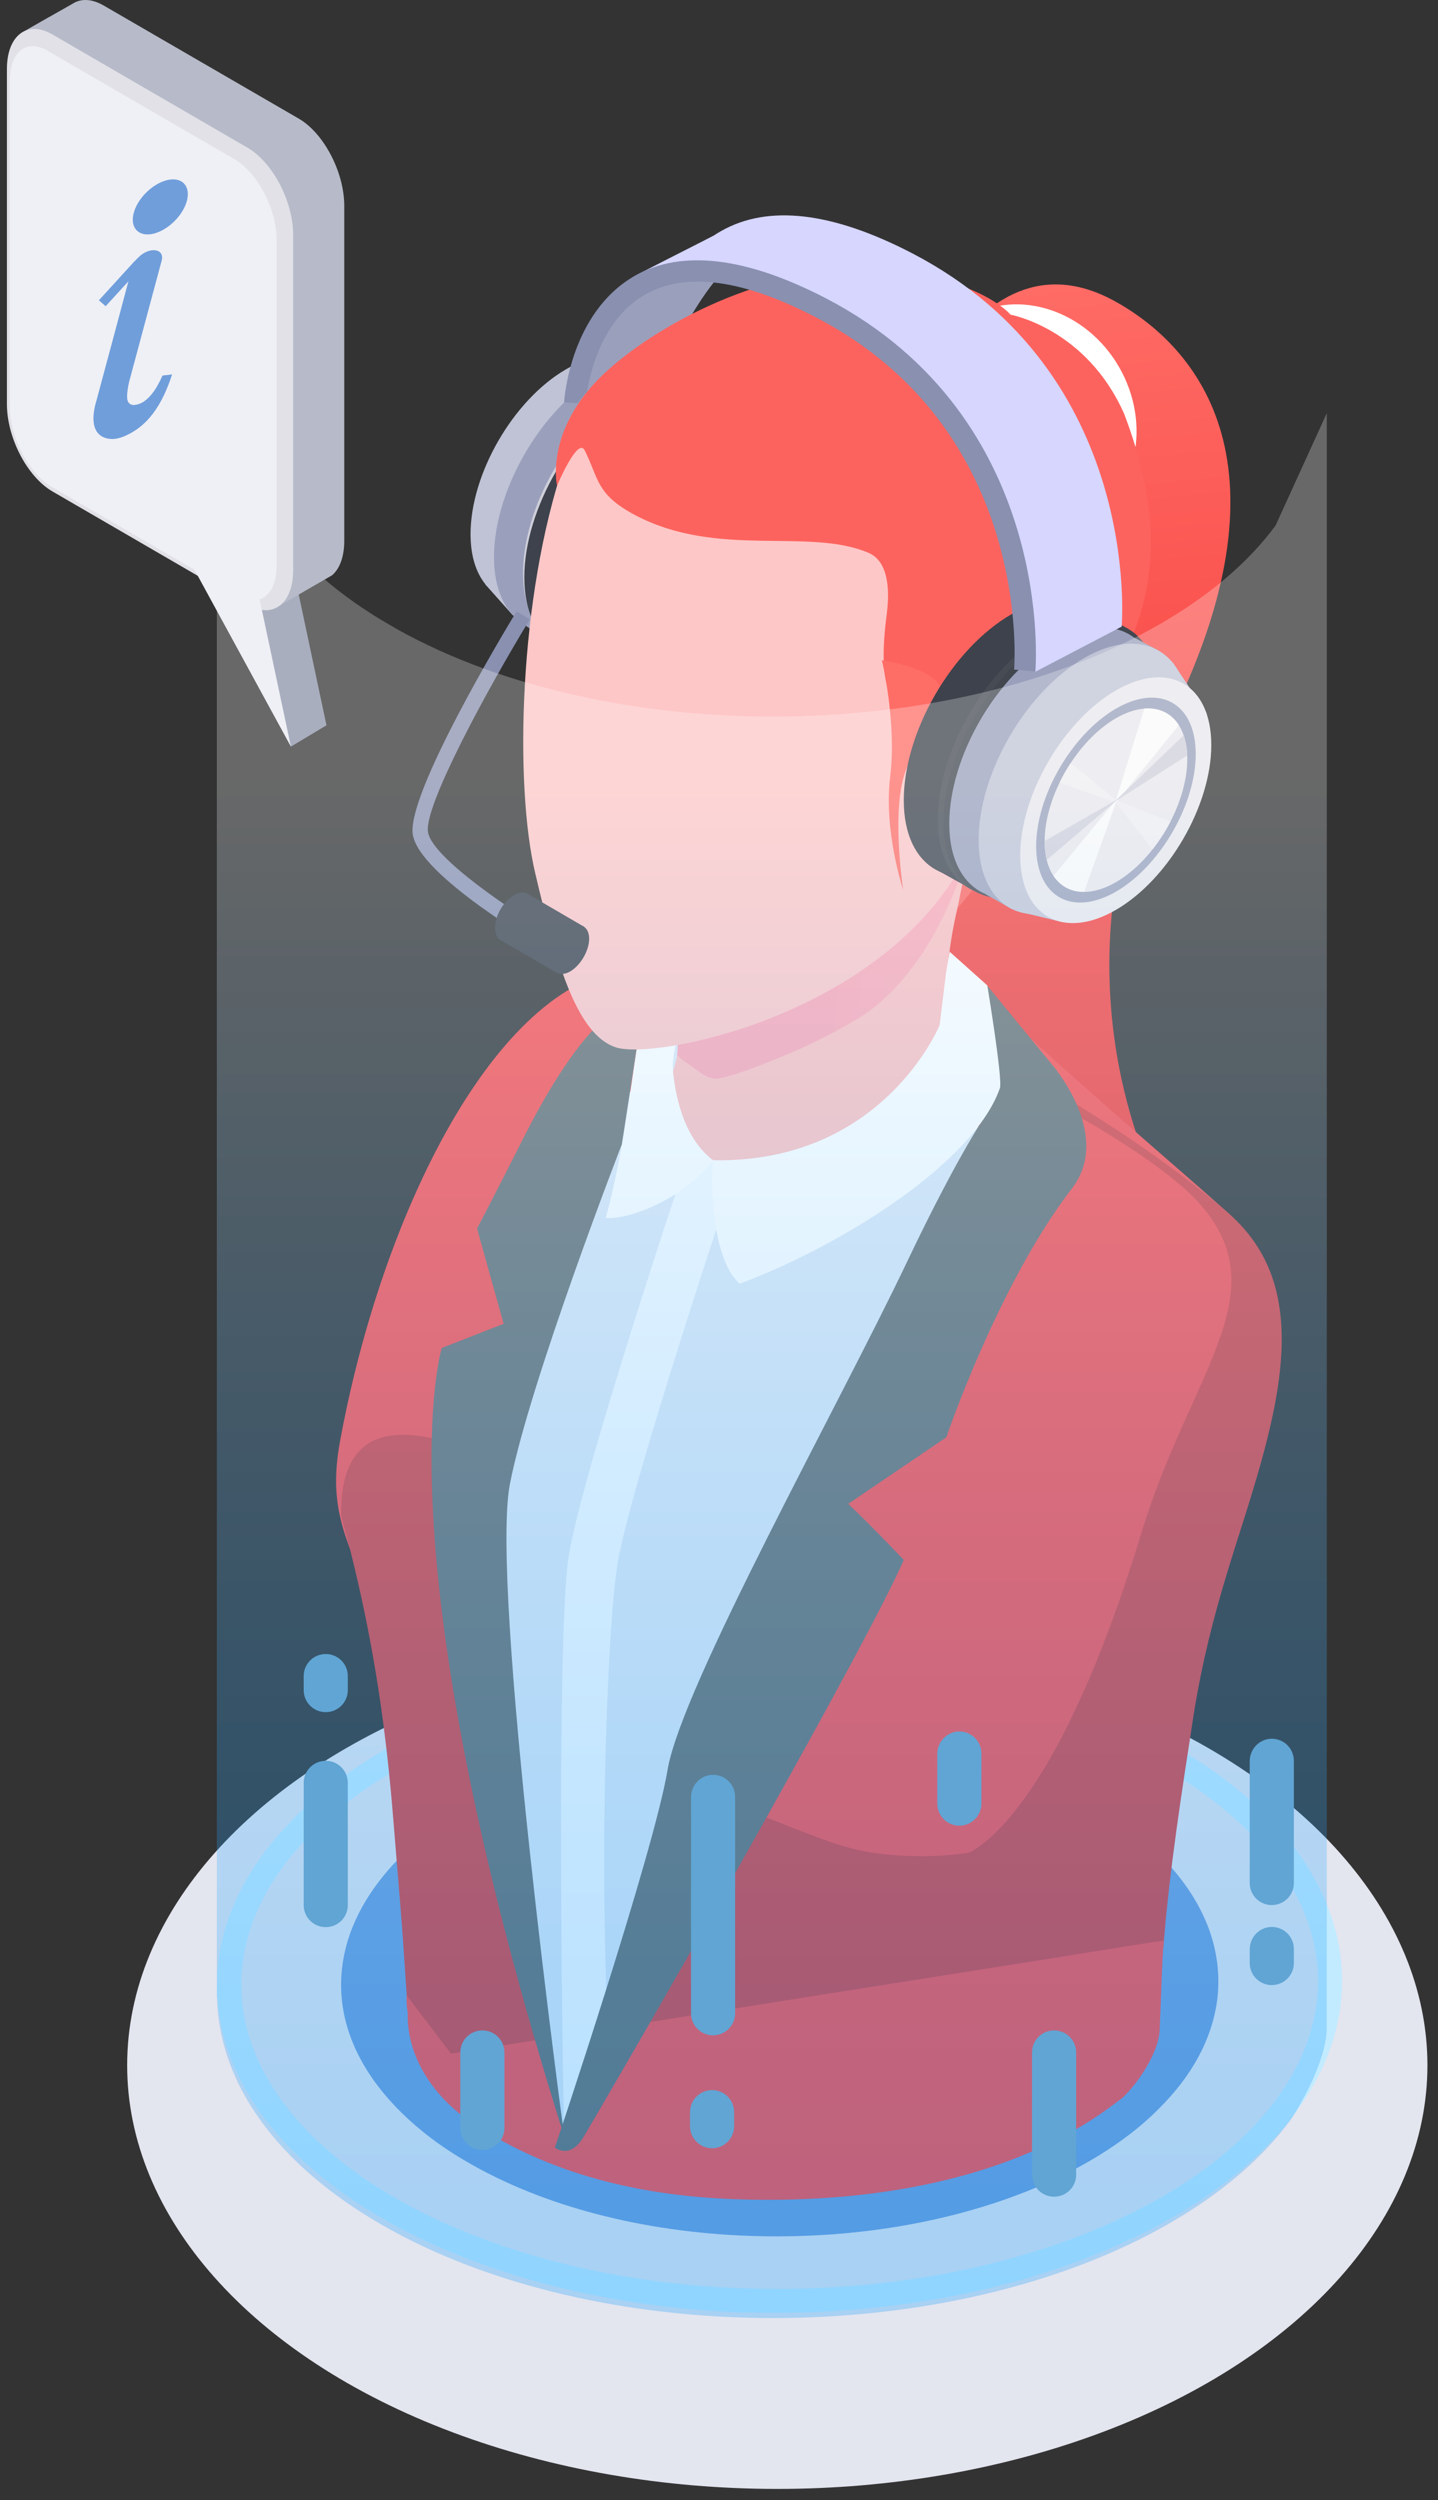 <svg width="126" height="219" viewBox="0 0 126 219" fill="none" xmlns="http://www.w3.org/2000/svg">
<rect x="0" y="0" width="126" height="219" fill="#333333" stroke="none"/>
<ellipse rx="56.966" ry="37.11" transform="matrix(-1 0 0 1 68.108 180.908)" fill="#E3E5EF"/>
<path d="M68.021 202.587C93.829 202.587 115.717 190.763 117.478 175.505C118.082 170.292 116.304 165.114 112.351 160.523C104.566 151.461 88.926 145.454 71.56 144.85C44.476 143.918 20.982 156.035 19.135 171.898C18.53 177.11 20.308 182.288 24.244 186.88C32.029 195.942 47.669 201.948 65.035 202.552C66.053 202.57 67.037 202.587 68.021 202.587ZM68.557 146.904C69.523 146.904 70.507 146.922 71.491 146.956C88.287 147.543 103.34 153.273 110.763 161.904C114.319 166.046 115.924 170.655 115.389 175.263C113.68 190.056 91.136 201.361 65.139 200.447C48.342 199.86 33.29 194.129 25.867 185.499C22.311 181.356 20.705 176.748 21.241 172.139C22.881 157.899 43.82 146.904 68.557 146.904Z" fill="#C2EBFF"/>
<path d="M35.827 185.672C37.346 187.07 39.159 188.382 41.213 189.538C47.548 193.163 56.11 195.527 65.743 195.855C78.81 196.304 90.773 192.938 98.368 187.415C99.197 186.811 99.957 186.207 100.682 185.534C100.975 185.275 101.268 184.981 101.545 184.705C104.445 181.84 106.24 178.578 106.672 175.039C107.155 170.707 105.48 166.599 102.166 163.06C102.08 162.957 101.976 162.853 101.873 162.75C100.768 161.61 99.473 160.523 98.023 159.522C91.533 154.965 81.9 151.944 70.887 151.565C64.448 151.34 58.268 152.031 52.761 153.481C46.53 155.086 41.161 157.623 37.191 160.799C36.19 161.61 35.292 162.439 34.481 163.285C31.96 166.029 30.355 169.084 29.975 172.364C29.406 177.231 31.632 181.84 35.827 185.672Z" fill="#709EDB"/>
<path d="M56.887 33.019L57.664 31.673L53.97 31.224V31.241C52.692 31.086 51.208 31.414 49.602 32.346C44.976 35.021 41.23 41.494 41.23 46.793C41.23 48.692 41.713 50.176 42.542 51.194V51.212L42.628 51.315C42.646 51.35 42.68 51.367 42.697 51.384L44.941 53.904L45.615 52.731C46.806 52.782 48.152 52.42 49.602 51.592C54.229 48.916 57.974 42.443 57.974 37.144C57.957 35.401 57.578 34.02 56.887 33.019Z" fill="#BFC3D5"/>
<path d="M62.273 33.727L58.786 32.053V32.07C57.146 31.259 54.937 31.448 52.52 32.864C47.41 35.815 43.284 42.944 43.284 48.795C43.284 51.626 44.251 53.628 45.839 54.629V54.647L48.584 56.563L49.378 55.251C50.362 55.096 51.432 54.716 52.537 54.077C57.647 51.126 61.772 43.997 61.772 38.146C61.772 37.075 61.634 36.126 61.375 35.298L62.273 33.727Z" fill="#9AA0BC"/>
<path d="M51.208 34.883L59.977 28.669C59.977 28.669 63.171 22.749 65.052 22.818C66.934 22.904 49.309 22.317 51.208 34.883Z" fill="#9AA0BC"/>
<path d="M48.498 56.125C44.91 54.028 44.946 47.29 48.578 41.077C52.211 34.864 58.065 31.527 61.654 33.625C65.242 35.722 65.206 42.46 61.574 48.673C57.941 54.887 52.087 58.223 48.498 56.125Z" fill="#CFCFDA"/>
<path d="M45.943 50.573C45.943 56.562 50.172 58.962 55.385 55.958C60.599 52.955 64.828 45.654 64.828 39.664C64.828 33.675 60.599 31.276 55.385 34.279C50.172 37.3 45.943 44.584 45.943 50.573Z" fill="#3D424C"/>
<path d="M65.052 35.401L62.273 33.727L48.342 56.407L51.173 58.064L65.052 35.401Z" fill="#3D424C"/>
<path d="M48.342 51.954C48.342 57.943 52.572 60.343 57.785 57.339C62.998 54.336 67.227 47.035 67.227 41.045C67.227 35.056 62.998 32.657 57.785 35.66C52.572 38.681 48.342 45.982 48.342 51.954Z" fill="#41464F"/>
<path d="M51.208 50.659C51.208 54.974 54.263 56.718 58.009 54.543C61.772 52.368 64.81 47.121 64.81 42.806C64.81 38.491 61.755 36.747 58.009 38.922C54.263 41.097 51.208 46.344 51.208 50.659Z" fill="#3D424C"/>
<path d="M51.743 50.003C51.743 53.835 54.453 55.371 57.785 53.455C61.117 51.522 63.827 46.862 63.827 43.03C63.827 39.198 61.117 37.662 57.785 39.578C54.453 41.494 51.743 46.171 51.743 50.003Z" fill="#393842"/>
<path d="M53.489 52.551C51.456 51.362 51.477 47.544 53.536 44.021C55.596 40.499 58.913 38.607 60.946 39.795C62.979 40.984 62.958 44.803 60.898 48.325C58.839 51.847 55.522 53.739 53.489 52.551Z" fill="#3D424C"/>
<path d="M77.654 42.547C77.654 42.547 84.076 18.865 97.696 26.391C104.998 30.43 113.75 40.821 102.236 63.588C91.792 84.197 100.837 102.527 100.837 102.527C100.837 102.527 91.257 95.882 86.389 91.325C81.521 86.769 82.177 86.061 82.816 71.924C83.437 57.823 77.654 42.547 77.654 42.547Z" fill="url(#paint0_linear)"/>
<path d="M95.21 45.827C90.756 48.398 84.818 46.431 81.952 41.459C79.087 36.471 80.364 30.361 84.8 27.789C89.254 25.217 95.192 27.185 98.058 32.156C100.923 37.144 99.646 43.255 95.21 45.827Z" fill="white"/>
<path d="M30.614 135.547C30.631 135.582 30.649 135.599 30.649 135.616C32.219 139.88 35.068 145.006 37.191 157.123C38.227 162.888 39.073 170.275 39.539 179.924C39.625 181.995 40.281 183.963 41.23 185.862C47.566 189.486 56.128 191.851 65.76 192.179C78.828 192.628 90.79 189.262 98.386 183.739C98.817 181.098 99.939 178.526 100.803 175.971C101.32 174.383 101.769 172.778 101.873 171.173C101.873 170.862 101.925 170.569 101.976 170.258C101.976 170.034 101.976 170.034 101.976 170.034C102.339 166.236 102.235 162.75 102.166 159.401C102.114 156.829 102.08 154.327 102.304 151.841C102.287 151.824 102.304 151.807 102.304 151.789C102.356 151.047 102.442 150.339 102.546 149.597C104.065 140.19 106.516 134.322 107.828 127.417C109.675 117.941 111.419 109.691 107.621 106.256C102.391 101.578 93.328 93.949 86.716 87.615C82.418 83.489 80.519 89.168 80.519 89.168C80.519 89.168 66.83 83.403 55.092 84.818C43.336 86.165 33.48 106.377 29.837 126.019C29.043 130.127 29.544 132.63 30.614 135.547Z" fill="#FF5050"/>
<path d="M101.873 171.173C102.529 163.181 103.565 156.933 104.6 150.132C106.12 140.725 108.674 134.719 110.539 127.935C112.955 119.184 113.663 111.52 107.621 106.256C102.339 101.647 95.262 97.16 89.669 93.966C89.893 94.674 89.824 95.813 90.601 95.986C92.5 96.383 101.752 101.716 104.998 105.307C112.161 113.246 104.307 120.099 99.974 134.391C92.085 160.351 84.576 162.422 84.576 162.422C84.576 162.422 79.501 177.87 101.873 171.173Z" fill="#DB4343"/>
<path d="M29.889 132.768C30.148 133.717 30.39 134.632 30.614 135.547C30.631 135.581 30.648 135.599 30.648 135.616C32.875 144.436 33.877 152.031 34.481 159.608C35.016 166.305 35.154 167.306 35.637 174.78C35.637 174.78 35.637 174.953 35.637 175.16C35.637 175.263 35.637 175.367 35.655 175.505C35.655 175.626 35.672 175.781 35.689 175.937C35.706 176.04 35.724 176.178 35.741 176.299C37.26 177.697 39.918 183.566 41.973 184.739C48.308 188.364 56.128 191.834 65.76 192.162C78.828 192.61 90.79 189.244 98.386 183.721C99.214 183.117 100.733 177.783 100.802 175.954C100.872 173.848 100.992 171.898 101.165 170.12C101.614 165.528 101.769 162.076 101.873 159.073C101.959 156.449 102.028 154.171 102.304 151.824C102.287 151.806 102.304 151.789 102.304 151.772C102.373 151.047 102.477 150.339 102.598 149.58H102.546C102.546 149.58 101.251 152.687 98.023 155.845C94.45 159.366 88.495 162.974 79.311 162.56C73.062 162.283 71.923 160.696 57.819 155.707C57.56 155.655 57.336 155.535 57.112 155.483C55.696 154.93 54.609 154.516 53.901 154.24C53.901 154.24 53.901 154.24 53.849 154.24C53.78 154.24 53.728 154.188 53.728 154.188C53.694 154.188 53.314 152.393 52.761 149.804C51.277 142.814 48.601 129.885 48.567 129.885C41.714 127.21 29.734 120.616 29.889 132.768Z" fill="#DB4343"/>
<path d="M35.62 174.78C35.62 174.78 35.62 174.953 35.62 175.16C35.62 175.263 35.62 175.367 35.637 175.505C35.637 175.626 35.654 175.781 35.672 175.937C35.689 176.04 35.706 176.178 35.724 176.299C35.62 180.407 38.261 183.842 41.213 185.844C47.272 189.918 54.885 192.317 64.517 192.645C77.585 193.094 90.031 190.453 98.368 183.721C99.162 183.082 101.51 180.148 101.614 177.801C101.924 169.636 101.907 170.758 101.959 170.223C101.959 169.999 101.959 169.999 101.959 169.999L101.148 170.103L39.521 179.889L35.62 174.78Z" fill="#FF5050"/>
<path d="M62.48 87.804C62.359 88.615 56.438 92.689 51.484 101.043C46.53 109.397 42.301 134.632 42.301 134.632L44.959 167.203L49.447 187.173L64.293 156.588L75.013 123.896L88.011 101.06L80.968 93.828L62.48 87.804Z" fill="#DDE8F6"/>
<path d="M49.447 187.191C49.327 184.86 48.688 143.521 49.827 136.324C50.967 129.126 59.995 102.027 60.444 100.87L64.5 102.441C64.397 102.717 55.179 130.248 54.108 137.014C53.211 142.624 52.486 162.128 53.28 177.853L49.447 187.191Z" fill="#F7FBFF"/>
<path d="M86.095 72.304C83.074 81.004 82.901 83.524 82.487 94.346C82.211 101.026 76.877 103.977 71.37 104.564C67.952 104.927 64.845 102.735 62.48 101.63C56.3 98.696 58.596 95.554 59.252 92.879C59.545 91.705 59.338 88.823 59.01 85.957C58.596 82.35 57.992 78.777 57.992 78.777L74.132 62.034C74.149 62.069 89.099 63.605 86.095 72.304Z" fill="#FEBFBF"/>
<path d="M61.842 94.242C61.496 94.07 61.186 93.845 60.892 93.621C60.702 93.466 59.304 92.551 59.339 92.361C59.494 90.997 59.321 88.512 59.028 85.975L64.31 81.97L77.274 73.271L84.731 74.876C84.731 74.876 82.125 85.043 75.065 89.289C72.959 90.549 70.749 91.636 68.47 92.568C66.779 93.258 65.018 93.983 63.24 94.415C62.929 94.484 62.653 94.519 62.342 94.432C62.17 94.398 61.997 94.329 61.842 94.242Z" fill="url(#paint1_linear)"/>
<path d="M59.649 89.772C59.649 89.772 58.803 92.447 58.976 93.932C59.149 95.416 59.667 99.507 62.498 101.647C59.667 105.237 54.885 106.877 53.072 106.687C54.574 101.164 55.161 95.951 55.817 91.619C56.439 87.286 60.789 86.63 59.649 89.772Z" fill="white"/>
<path d="M56.404 87.804C56.404 87.804 52.744 86.061 45.839 99.731C43.319 104.737 41.8 107.619 41.8 107.619L44.13 115.956L38.71 118.079C38.71 118.079 33.203 135.668 49.447 187.173C49.447 187.173 42.905 138.999 44.683 129.972C46.444 120.945 54.488 100.232 54.488 100.232L56.404 87.804Z" fill="#6A7273"/>
<path d="M68.746 25.649C68.746 25.649 53.418 28.877 49.43 40.596C45.442 52.316 45.08 68.818 46.892 76.464C48.688 84.11 50.466 90.583 53.953 91.74C57.422 92.896 77.274 88.909 84.49 75.377C91.705 61.844 98.507 49.468 93 36.903C89.099 28.1 76.463 23.716 68.746 25.649Z" fill="#FEC7C7"/>
<path d="M98.507 36.264C95.192 28.756 88.546 27.565 88.546 27.565C88.546 27.565 85.318 23.698 75.185 23.681C65.622 23.664 55.558 29.584 51.795 33.9C47.842 38.439 48.809 42.547 48.809 42.547C48.809 42.547 50.621 38.249 51.225 39.44C52.486 41.926 52.192 43.289 55.645 45.119C62.895 48.951 70.853 46.172 76.118 48.433C77.291 48.933 78.137 50.452 77.689 53.887C76.756 60.878 78.379 63.139 81.486 62.051C86.492 60.308 86.268 61.396 88.719 64.779C87.804 67.972 85.077 72.563 83.92 79.536C83.92 79.536 90.911 71.389 95.814 62.742C98.006 57.546 104.152 51.143 98.507 36.264Z" fill="#FD635E"/>
<path d="M81.866 62.931C81.866 62.931 84.024 58.375 88.943 59.704C93.863 61.05 92.931 66.66 87.649 71.683C82.366 76.705 81.072 70.785 80.813 70.388C80.571 70.008 83.143 66.401 81.866 62.931Z" fill="url(#paint2_linear)"/>
<path d="M77.274 57.84C77.274 57.84 78.586 63.277 77.999 68.041C77.412 72.805 79.138 77.948 79.138 77.948C79.138 77.948 78.189 71.769 79.138 68.231C80.088 64.692 82.729 62.414 82.453 60.481C82.177 58.53 77.274 57.84 77.274 57.84Z" fill="#FF6D67"/>
<path d="M86.699 97.211C86.699 97.211 84.3 100.404 79.466 110.554C73.511 123.068 59.701 147.785 58.493 155.034C57.284 162.301 48.619 188.123 48.619 188.123C48.619 188.123 49.948 189.193 51.139 187.173C58.493 174.694 76.118 143.763 79.19 136.634C75.841 133.131 74.322 131.732 74.322 131.732L82.919 125.898C82.919 125.898 87.459 112.504 93.915 104.115C97.592 99.352 92.103 93.155 92.103 93.155L86.492 86.32L86.699 97.211Z" fill="#6A7273"/>
<path d="M82.902 85.163L82.332 89.789C82.332 89.789 77.412 101.906 62.498 101.63C62.187 103.943 62.498 110.519 64.828 112.452C74.34 108.845 85.405 101.647 87.614 95.313C87.873 94.57 86.51 86.32 86.51 86.32L83.212 83.368L82.902 85.163Z" fill="white"/>
<path d="M79.19 70.095C79.19 76.084 83.419 78.483 88.632 75.48C93.846 72.477 98.075 65.175 98.075 59.186C98.075 53.197 93.846 50.797 88.632 53.801C83.419 56.804 79.19 64.105 79.19 70.095Z" fill="#3D424C"/>
<path d="M97.039 54.077L95.382 53.162L81.745 76.015L85.819 78.276L98.61 54.957L97.039 54.077Z" fill="#3D424C"/>
<path d="M82.176 71.769C82.176 77.758 86.406 80.158 91.619 77.154C96.832 74.151 101.061 66.85 101.061 60.86C101.061 54.871 96.832 52.472 91.619 55.475C86.406 58.496 82.176 65.78 82.176 71.769Z" fill="#464B54"/>
<path d="M82.66 72.011C82.66 78 86.889 80.399 92.102 77.396C97.316 74.392 101.545 67.091 101.545 61.102C101.545 55.112 97.316 52.713 92.102 55.717C86.889 58.737 82.66 66.021 82.66 72.011Z" fill="#41464F"/>
<path d="M101.666 57.063L99.421 55.872H99.404C97.713 54.595 95.209 54.612 92.413 56.217C87.303 59.169 83.178 66.297 83.178 72.149C83.178 75.359 84.421 77.517 86.388 78.328V78.345L88.632 79.623L89.219 78.621C90.221 78.466 91.291 78.087 92.413 77.448C97.523 74.496 101.648 67.368 101.648 61.516C101.648 60.205 101.424 59.065 101.044 58.133L101.666 57.063Z" fill="#9AA0BC"/>
<path d="M105.74 62.5L103.254 58.772C103.15 58.582 103.012 58.392 102.891 58.219L102.805 58.081C102.805 58.081 102.805 58.081 102.788 58.081C101.148 56.062 98.265 55.751 94.985 57.65C89.875 60.601 85.75 67.73 85.75 73.581C85.75 76.861 87.044 79.035 89.081 79.812H89.099C89.409 79.933 89.755 80.002 90.1 80.054L93.052 80.761L94.036 79.346C94.346 79.208 94.657 79.035 94.985 78.846C99.525 76.222 103.288 70.284 104.065 64.882L105.74 62.5Z" fill="#BFC3D5"/>
<path d="M89.392 74.928C89.392 80.244 93.138 82.384 97.764 79.709C102.39 77.034 106.136 70.561 106.136 65.262C106.136 59.946 102.39 57.805 97.764 60.481C93.155 63.156 89.392 69.629 89.392 74.928Z" fill="#E8E7EC"/>
<path d="M90.79 74.117C90.79 78.535 93.915 80.33 97.781 78.104C101.631 75.877 104.773 70.492 104.773 66.056C104.773 61.62 101.648 59.842 97.781 62.069C93.932 64.312 90.79 69.698 90.79 74.117Z" fill="#99A0BB"/>
<path d="M91.532 73.702C91.532 77.672 94.329 79.26 97.781 77.275C101.234 75.273 104.03 70.457 104.03 66.487C104.03 62.517 101.234 60.929 97.781 62.914C94.329 64.916 91.532 69.749 91.532 73.702Z" fill="#E8E7EC"/>
<path d="M93.811 66.85C93.448 67.402 93.121 67.972 92.844 68.558L97.781 70.302L100.992 74.392C101.579 73.633 102.114 72.822 102.563 71.959L97.781 70.095L93.811 66.85Z" fill="#EFEEF2"/>
<path d="M100.267 62.069L97.781 70.095L92.309 76.723C92.931 77.638 93.863 78.138 95.002 78.121L97.781 70.302L103.288 63.518C102.632 62.483 101.562 61.965 100.267 62.069Z" fill="#F9F9FA"/>
<path d="M104.03 66.177C104.013 65.504 103.892 64.917 103.72 64.399L97.781 70.095L91.532 73.668C91.532 73.685 91.532 73.685 91.532 73.702C91.532 74.306 91.602 74.841 91.722 75.325L97.799 70.147L104.03 66.177Z" fill="#CFCFDA"/>
<path d="M98.282 54.888C98.299 54.664 100.112 32.691 79.95 22.197C72.941 18.555 67.314 17.899 63.205 20.229C62.998 20.35 62.774 20.471 62.584 20.609C62.394 20.729 55.8 24.044 55.627 24.181C51.07 27.685 52.675 27.875 57.44 25.183C60.978 23.198 64.655 22.645 71.06 25.977C90.083 35.867 90.739 58.634 90.721 58.841L98.282 54.888Z" fill="#D6D6FF"/>
<path d="M49.43 35.246L50.604 35.315C50.862 34.987 51.121 34.642 51.432 34.313C51.777 32.277 52.934 27.823 56.559 25.787C60.081 23.785 65.121 24.475 71.508 27.806C90.549 37.697 88.874 58.444 88.857 58.651L90.721 58.824C90.738 58.599 92.551 36.626 72.371 26.132C65.38 22.507 59.735 21.834 55.644 24.147C49.965 27.375 49.447 34.935 49.43 35.246Z" fill="#8990B0"/>
<path d="M48.429 83.489L49.102 82.315C44.821 79.847 37.864 75.118 37.502 72.891C37.122 70.613 42.767 60.256 46.426 54.25L45.27 53.542C44.269 55.182 35.586 69.594 36.172 73.115C36.759 76.706 47.238 82.799 48.429 83.489Z" fill="#8990B0"/>
<path d="M43.371 81.245C43.388 80.175 44.148 78.898 45.062 78.397C45.494 78.156 45.891 78.121 46.184 78.276C46.202 78.294 46.219 78.294 46.254 78.311L51.173 81.176L48.791 85.215L43.889 82.367C43.578 82.212 43.371 81.815 43.371 81.245Z" fill="#3D424C"/>
<path d="M48.29 84.11C48.308 83.04 49.067 81.763 49.982 81.263C50.897 80.745 51.639 81.193 51.622 82.264C51.605 83.317 50.845 84.594 49.93 85.112C49.015 85.612 48.273 85.163 48.29 84.11Z" fill="#3D424C"/>
<path opacity="0.26" d="M116.256 36.192V177.573C116.256 180.957 113.097 185.686 113.097 185.686C110.577 189.086 107.003 192.141 102.481 194.748C92.883 200.271 80.316 203.05 67.749 203.05C55.303 203.05 42.891 200.323 33.431 194.869C24.3 189.604 19.207 182.562 19.017 175.002H19V174.605V174.587C19 174.587 19 174.57 19 174.553V35.916C19 35.899 19 35.899 19 35.881C19 35.243 19.035 34.621 19.104 34L20.588 35.881V35.916C20.605 42.751 25.076 49.207 33.224 54.195L34.812 55.127C53.404 65.483 83.198 65.311 101.652 54.661C106.002 52.141 109.403 49.241 111.768 46.031L116.256 36.192Z" fill="url(#paint3_linear)"/>
<path d="M62.48 155.466C63.55 155.466 64.413 156.329 64.413 157.399V176.351C64.413 177.421 63.55 178.284 62.48 178.284C61.41 178.284 60.547 177.421 60.547 176.351V157.399C60.564 156.329 61.427 155.466 62.48 155.466Z" fill="#60A5D4"/>
<path d="M28.543 154.24C29.613 154.24 30.476 155.103 30.476 156.173V166.875C30.476 167.945 29.613 168.808 28.543 168.808C27.472 168.808 26.609 167.945 26.609 166.875V156.173C26.609 155.103 27.472 154.24 28.543 154.24Z" fill="#60A5D4"/>
<path d="M42.266 177.853C43.336 177.853 44.2 178.716 44.2 179.786V186.397C44.2 187.467 43.336 188.33 42.266 188.33C41.196 188.33 40.333 187.467 40.333 186.397V179.786C40.333 178.716 41.196 177.853 42.266 177.853Z" fill="#60A5D4"/>
<path d="M111.436 152.307C112.506 152.307 113.37 153.17 113.37 154.24V164.942C113.37 166.012 112.506 166.875 111.436 166.875C110.366 166.875 109.503 166.012 109.503 164.942V154.24C109.52 153.17 110.383 152.307 111.436 152.307Z" fill="#60A5D4"/>
<path d="M92.361 177.853C93.432 177.853 94.295 178.716 94.295 179.786V190.487C94.295 191.557 93.432 192.42 92.361 192.42C91.291 192.42 90.428 191.557 90.428 190.487V179.786C90.428 178.716 91.291 177.853 92.361 177.853Z" fill="#60A5D4"/>
<path d="M84.058 151.668C85.128 151.668 85.992 152.531 85.992 153.601V157.986C85.992 159.056 85.128 159.919 84.058 159.919C82.988 159.919 82.125 159.056 82.125 157.986V153.601C82.142 152.549 83.005 151.668 84.058 151.668Z" fill="#60A5D4"/>
<path d="M28.543 144.885C29.613 144.885 30.476 145.748 30.476 146.818V148.043C30.476 149.114 29.613 149.977 28.543 149.977C27.472 149.977 26.609 149.114 26.609 148.043V146.818C26.609 145.748 27.472 144.885 28.543 144.885Z" fill="#60A5D4"/>
<path d="M111.436 168.791C112.506 168.791 113.37 169.654 113.37 170.724V171.95C113.37 173.02 112.506 173.883 111.436 173.883C110.366 173.883 109.503 173.02 109.503 171.95V170.724C109.52 169.654 110.383 168.791 111.436 168.791Z" fill="#60A5D4"/>
<path d="M62.394 183.082C63.464 183.082 64.327 183.945 64.327 185.016V186.241C64.327 187.311 63.464 188.174 62.394 188.174C61.324 188.174 60.46 187.311 60.46 186.241V185.016C60.46 183.945 61.324 183.082 62.394 183.082Z" fill="#60A5D4"/>
<path d="M24.703 45.154L28.606 63.532L25.489 65.4L17.864 41.798L24.703 45.154Z" fill="#A9AEBF"/>
<path d="M9.664 40.113L22.358 50.334C23.481 50.98 24.281 53.171 24.281 53.171C24.281 53.171 29.07 50.405 29.098 50.391C29.758 49.829 30.165 48.776 30.165 47.386V18.028C30.165 15.093 28.382 11.668 26.177 10.39L9.074 0.477C8.049 -0.112 7.108 -0.14 6.392 0.309C6.266 0.393 1.969 2.794 1.857 2.906C1.267 3.496 4.398 4.802 4.398 6.122L5.662 32.489C5.662 35.424 7.459 38.849 9.664 40.113Z" fill="#B7BBC9"/>
<path d="M4.595 43.047L21.698 52.974C23.902 54.252 25.686 52.89 25.686 49.955V20.583C25.686 17.648 23.902 14.223 21.698 12.945L4.595 3.019C2.391 1.741 0.607 3.103 0.607 6.037V35.395C0.607 38.358 2.391 41.77 4.595 43.047Z" fill="#E1E1E7"/>
<path d="M22.259 52.567C23.467 52.567 24.239 51.373 24.239 49.534V21.032C24.239 18.308 22.582 15.135 20.56 13.956L4.202 4.465C3.724 4.184 3.261 4.044 2.84 4.044C1.646 4.044 0.86 5.237 0.86 7.076V35.578C0.86 38.302 2.517 41.475 4.539 42.654L20.897 52.146C21.375 52.441 21.838 52.567 22.259 52.567Z" fill="#EFF0F5"/>
<path d="M16.336 17.731C15.916 19.044 14.548 20.282 13.288 20.504C12.028 20.717 11.338 19.829 11.757 18.517C12.177 17.204 13.545 15.965 14.805 15.743C16.065 15.53 16.756 16.418 16.336 17.731Z" fill="#709EDB"/>
<path d="M14.235 32.898C13.764 33.987 12.942 35.371 11.794 35.472C11.54 35.493 11.383 35.411 11.275 35.269C11.045 35.014 11.13 34.261 11.323 33.417L12.459 29.184L14.162 22.844C14.464 21.735 13.063 21.603 12.145 22.529L11.71 22.966L8.665 26.304L9.257 26.823L11.251 24.645L9.716 30.385L8.46 35.055C7.517 38.23 9.305 38.413 9.644 38.444C9.982 38.484 10.344 38.413 10.671 38.301C12.966 37.436 14.223 35.432 15.08 32.796L14.235 32.898Z" fill="#709EDB"/>
<path d="M21.585 47.021L25.489 65.4L13.905 44.157L21.585 47.021Z" fill="#EFF0F5"/>
<defs>
<linearGradient id="paint0_linear" x1="96.986" y1="89.141" x2="90.823" y2="21.847" gradientUnits="userSpaceOnUse">
<stop offset="0.122" stop-color="#F7413E"/>
<stop offset="0.99" stop-color="#FF6D67"/>
</linearGradient>
<linearGradient id="paint1_linear" x1="68.13" y1="83.686" x2="88.906" y2="85.981" gradientUnits="userSpaceOnUse">
<stop offset="0.122" stop-color="#FCA4B5"/>
<stop offset="0.99" stop-color="#FFADB7"/>
</linearGradient>
<linearGradient id="paint2_linear" x1="79.495" y1="69.202" x2="95.136" y2="62.135" gradientUnits="userSpaceOnUse">
<stop offset="0.122" stop-color="#FEB9B8"/>
<stop offset="1" stop-color="#FFDEDE"/>
</linearGradient>
<linearGradient id="paint3_linear" x1="67.635" y1="67.318" x2="67.635" y2="203.344" gradientUnits="userSpaceOnUse">
<stop stop-color="white"/>
<stop offset="0.111" stop-color="#D5EDFF"/>
<stop offset="0.296" stop-color="#95D3FF"/>
<stop offset="0.472" stop-color="#60BCFF"/>
<stop offset="0.636" stop-color="#36ABFF"/>
<stop offset="0.783" stop-color="#199EFF"/>
<stop offset="0.909" stop-color="#0697FF"/>
<stop offset="1" stop-color="#0094FF"/>
</linearGradient>
</defs>
</svg>
